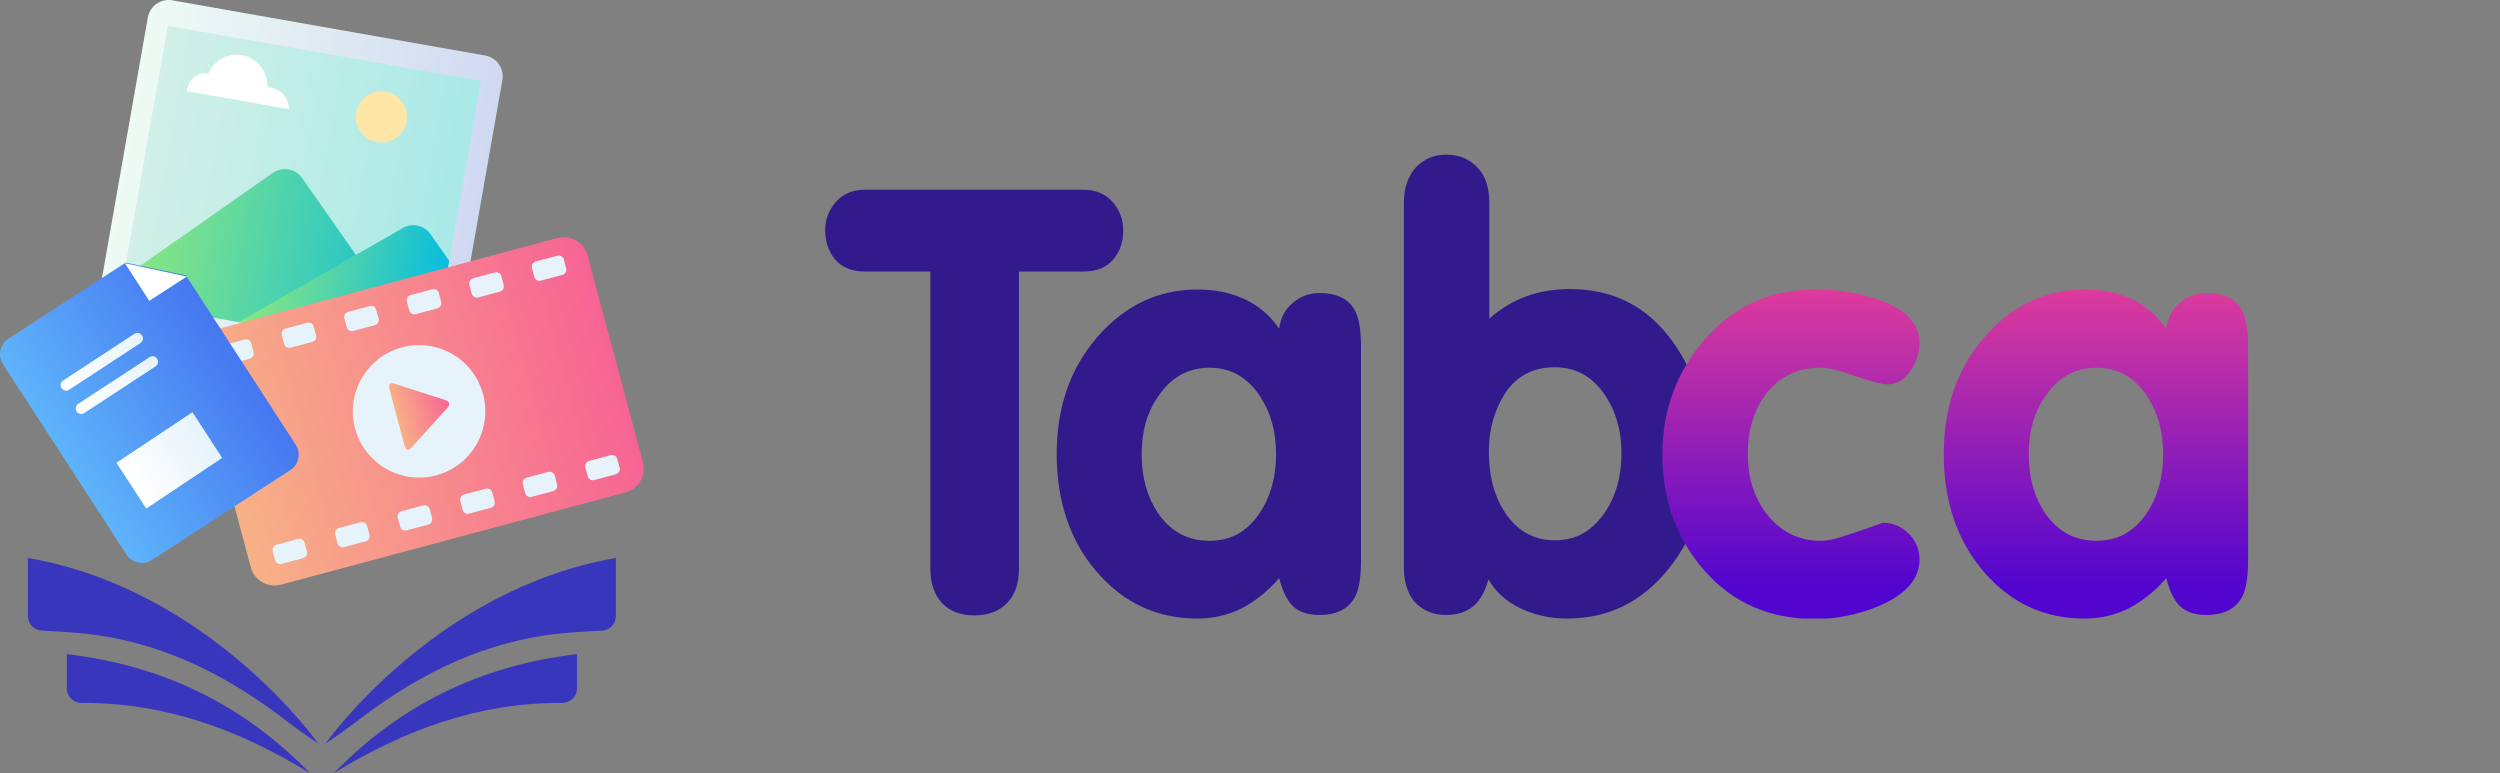 <svg width="194" height="60" viewBox="0 0 194 60" fill="none"
    xmlns="http://www.w3.org/2000/svg">
    <rect x="0" y="0" width="194" height="60" fill="#808080" stroke="none"/>
    <path d="M35.11 28.232C34.951 29.116 34.101 29.716 33.217 29.558L8.92 25.272C8.037 25.114 7.436 24.264 7.595 23.38L11.472 1.351C11.63 0.467 12.481 -0.133 13.364 0.025L37.661 4.311C38.545 4.469 39.145 5.32 38.987 6.204L35.11 28.232Z" fill="url(#paint0_linear_2226_8101)"/>
    <path fill-rule="evenodd" clip-rule="evenodd" d="M37.319 6.286L13.023 2L9.254 23.362L33.55 27.648L37.319 6.286Z" fill="url(#paint1_linear_2226_8101)"/>
    <path d="M32.65 27.49L9.254 23.363L9.579 21.537L21.169 13.416C21.902 12.899 22.928 13.082 23.445 13.816L27.822 20.069L33.025 25.222C33.542 25.956 33.367 26.965 32.65 27.49Z" fill="url(#paint2_linear_2226_8101)"/>
    <path d="M34.85 20.237L33.541 27.641L18.517 24.997L31.132 17.769C31.866 17.252 32.891 17.435 33.408 18.169C33.4 18.169 34.85 20.237 34.85 20.237Z" fill="url(#paint3_linear_2226_8101)"/>
    <path fill-rule="evenodd" clip-rule="evenodd" d="M29.94 7.121C31.024 7.312 31.741 8.346 31.549 9.422C31.357 10.506 30.323 11.223 29.248 11.031C28.164 10.839 27.447 9.805 27.638 8.73C27.822 7.654 28.856 6.929 29.94 7.121Z" fill="#FFE6A6"/>
    <path d="M16.174 5.695C16.608 4.711 17.667 4.086 18.767 4.278C19.951 4.486 20.777 5.52 20.735 6.688C20.777 6.696 20.819 6.754 20.86 6.763C21.711 6.913 22.369 7.388 22.428 8.472L14.49 7.071C14.674 6.029 15.391 5.587 16.174 5.695Z" fill="white"/>
    <path d="M19.467 44.032C19.734 45.041 20.785 45.641 21.794 45.374L48.55 38.204C49.559 37.937 50.159 36.886 49.892 35.878L45.59 19.811C45.323 18.802 44.272 18.201 43.263 18.468L16.507 25.639C15.498 25.906 14.898 26.956 15.165 27.965L19.467 44.032Z" fill="url(#paint4_linear_2226_8101)"/>
    <path d="M27.555 33.251C28.289 35.994 31.107 37.62 33.85 36.886C36.593 36.153 38.219 33.334 37.485 30.591C36.752 27.848 33.934 26.222 31.19 26.956C28.447 27.69 26.821 30.508 27.555 33.251Z" fill="#E6F3FB"/>
    <path d="M30.565 29.759C30.29 29.667 30.131 29.825 30.198 30.1L31.415 34.653C31.49 34.928 31.707 34.986 31.899 34.77L34.75 31.61C34.942 31.393 34.875 31.151 34.6 31.059L30.565 29.759Z" fill="url(#paint5_linear_2226_8101)"/>
    <path d="M19.675 27.332C19.734 27.549 19.6 27.774 19.384 27.832L17.699 28.282C17.483 28.341 17.258 28.207 17.199 27.991L17.016 27.299C16.957 27.082 17.091 26.857 17.308 26.798L18.992 26.348C19.209 26.29 19.434 26.423 19.492 26.64L19.675 27.332Z" fill="#E6F3FB"/>
    <path d="M24.529 26.031C24.587 26.248 24.454 26.473 24.237 26.531L22.553 26.982C22.336 27.04 22.111 26.907 22.053 26.69L21.869 25.998C21.811 25.781 21.944 25.556 22.161 25.497L23.845 25.047C24.062 24.989 24.287 25.122 24.346 25.339L24.529 26.031Z" fill="#E6F3FB"/>
    <path d="M29.381 24.73C29.439 24.947 29.306 25.172 29.089 25.231L27.405 25.681C27.188 25.739 26.963 25.606 26.905 25.389L26.721 24.697C26.663 24.48 26.796 24.255 27.013 24.197L28.697 23.747C28.914 23.688 29.139 23.822 29.198 24.038L29.381 24.73Z" fill="#E6F3FB"/>
    <path d="M34.234 23.43C34.292 23.646 34.159 23.872 33.942 23.93L32.258 24.38C32.041 24.439 31.816 24.305 31.758 24.088L31.574 23.396C31.516 23.18 31.649 22.954 31.866 22.896L33.55 22.446C33.767 22.387 33.992 22.521 34.051 22.738L34.234 23.43Z" fill="#E6F3FB"/>
    <path d="M39.087 22.129C39.145 22.346 39.011 22.571 38.795 22.629L37.111 23.079C36.894 23.138 36.669 23.004 36.61 22.788L36.427 22.096C36.368 21.879 36.502 21.654 36.719 21.595L38.403 21.145C38.62 21.087 38.845 21.22 38.903 21.437L39.087 22.129Z" fill="#E6F3FB"/>
    <path d="M43.939 20.828C43.998 21.045 43.864 21.27 43.647 21.328L41.963 21.779C41.746 21.837 41.521 21.703 41.463 21.487L41.279 20.795C41.221 20.578 41.354 20.353 41.571 20.294L43.255 19.844C43.472 19.786 43.697 19.919 43.756 20.136L43.939 20.828Z" fill="#E6F3FB"/>
    <path d="M23.82 42.807C23.878 43.024 23.745 43.249 23.528 43.308L21.844 43.758C21.627 43.816 21.402 43.683 21.344 43.466L21.16 42.774C21.102 42.557 21.235 42.332 21.452 42.274L23.136 41.823C23.353 41.765 23.578 41.898 23.637 42.115L23.82 42.807Z" fill="#E6F3FB"/>
    <path d="M28.672 41.507C28.731 41.723 28.598 41.948 28.381 42.007L26.697 42.457C26.48 42.515 26.255 42.382 26.196 42.165L26.013 41.473C25.954 41.256 26.088 41.031 26.305 40.973L27.989 40.523C28.206 40.464 28.431 40.598 28.489 40.815L28.672 41.507Z" fill="#E6F3FB"/>
    <path d="M33.525 40.205C33.583 40.421 33.45 40.647 33.233 40.705L31.549 41.155C31.332 41.213 31.107 41.08 31.049 40.863L30.865 40.171C30.807 39.954 30.94 39.729 31.157 39.671L32.841 39.221C33.058 39.162 33.283 39.296 33.342 39.513L33.525 40.205Z" fill="#E6F3FB"/>
    <path d="M38.378 38.905C38.437 39.122 38.303 39.347 38.086 39.405L36.402 39.855C36.185 39.914 35.96 39.78 35.902 39.564L35.718 38.872C35.66 38.655 35.793 38.43 36.01 38.371L37.694 37.921C37.911 37.863 38.136 37.996 38.195 38.213L38.378 38.905Z" fill="#E6F3FB"/>
    <path d="M43.23 37.604C43.288 37.821 43.155 38.046 42.938 38.104L41.254 38.555C41.037 38.613 40.812 38.48 40.754 38.263L40.57 37.571C40.512 37.354 40.645 37.129 40.862 37.071L42.546 36.62C42.763 36.562 42.988 36.695 43.047 36.912L43.23 37.604Z" fill="#E6F3FB"/>
    <path d="M48.083 36.303C48.142 36.52 48.008 36.745 47.791 36.804L46.107 37.254C45.89 37.312 45.665 37.179 45.607 36.962L45.423 36.27C45.365 36.053 45.498 35.828 45.715 35.77L47.4 35.319C47.616 35.261 47.841 35.395 47.9 35.611L48.083 36.303Z" fill="#E6F3FB"/>
    <path d="M14.423 21.37L22.944 34.503C23.378 35.161 23.186 36.062 22.519 36.487L11.797 43.449C11.138 43.883 10.238 43.691 9.812 43.024L0.232 28.266C-0.201 27.607 -0.01 26.707 0.657 26.282L9.754 20.378L14.423 21.37Z" fill="url(#paint6_linear_2226_8101)"/>
    <path fill-rule="evenodd" clip-rule="evenodd" d="M5.368 30.242L10.896 26.623C11.097 26.49 11.155 26.223 11.021 26.031C10.888 25.831 10.621 25.773 10.43 25.906L4.902 29.525C4.701 29.658 4.643 29.925 4.776 30.117C4.902 30.317 5.168 30.375 5.368 30.242Z" fill="url(#paint7_linear_2226_8101)"/>
    <path fill-rule="evenodd" clip-rule="evenodd" d="M6.543 32.051L12.071 28.432C12.271 28.299 12.33 28.032 12.196 27.84C12.063 27.64 11.796 27.582 11.604 27.715L6.076 31.334C5.876 31.467 5.818 31.734 5.951 31.934C6.076 32.126 6.343 32.184 6.543 32.051Z" fill="url(#paint8_linear_2226_8101)"/>
    <path fill-rule="evenodd" clip-rule="evenodd" d="M14.932 31.984L9.037 35.911L11.347 39.463L17.241 35.536L14.932 31.984Z" fill="url(#paint9_linear_2226_8101)"/>
    <path d="M14.499 21.462L11.581 23.346L9.696 20.428L14.499 21.462Z" fill="white"/>
    <path d="M24.704 57.706C24.704 57.706 23.17 56.672 22.42 56.089C18.009 52.662 13.181 50.111 7.587 49.293C6.152 49.085 4.702 49.018 3.226 48.935C2.626 48.901 2.167 48.401 2.167 47.801V43.298C16.283 45.741 24.704 57.706 24.704 57.706Z" fill="#3836BD"/>
    <path d="M24.054 60C18.576 56.623 12.764 54.505 6.327 54.547C5.694 54.547 5.185 54.047 5.185 53.413V50.762C12.681 51.637 18.918 54.714 24.054 60Z" fill="#3836BD"/>
    <path d="M25.254 57.706C25.254 57.706 26.788 56.672 27.538 56.089C31.949 52.662 36.777 50.111 42.371 49.294C43.806 49.085 45.256 49.018 46.732 48.935C47.333 48.902 47.791 48.401 47.791 47.801V43.299C33.675 45.742 25.254 57.706 25.254 57.706Z" fill="#3836BD"/>
    <path d="M25.904 60C31.382 56.623 37.194 54.505 43.63 54.547C44.264 54.547 44.773 54.047 44.773 53.413V50.762C37.277 51.637 31.04 54.714 25.904 60Z" fill="#3836BD"/>
    <g clip-path="url(#clip0_2226_8101)">
        <path d="M72.198 44.163V21.07H67.139C66.093 21.07 65.325 20.756 64.802 20.128C64.279 19.5 64.035 18.733 64.035 17.86C64.035 17.023 64.314 16.291 64.872 15.663C65.43 15.035 66.163 14.721 67.139 14.721H84.058C85 14.721 85.767 15.035 86.325 15.663C86.883 16.291 87.163 17.023 87.163 17.86C87.163 18.767 86.918 19.5 86.395 20.128C85.872 20.756 85.104 21.07 84.058 21.07H79.07V44.163C79.07 45.314 78.756 46.186 78.128 46.814C77.5 47.442 76.663 47.756 75.581 47.756C74.57 47.756 73.732 47.442 73.104 46.814C72.511 46.151 72.198 45.279 72.198 44.163Z" fill="#311A8C"/>
        <path d="M105.616 27.035V43.396C105.616 44.686 105.477 45.593 105.233 46.151C104.744 47.198 103.802 47.721 102.372 47.721C101.465 47.721 100.767 47.477 100.314 47.023C99.861 46.57 99.512 45.837 99.267 44.861C98.395 45.872 97.419 46.64 96.372 47.198C95.326 47.721 94.174 48 92.919 48C89.814 48 87.233 46.814 85.139 44.407C83.046 42 82 38.93 82 35.233C82 31.605 83.046 28.57 85.174 26.128C87.302 23.686 89.884 22.465 92.954 22.465C94.279 22.465 95.465 22.709 96.546 23.198C97.628 23.686 98.535 24.454 99.267 25.5C99.372 24.663 99.721 24 100.314 23.512C100.907 22.989 101.605 22.744 102.407 22.744C103.802 22.744 104.744 23.233 105.198 24.209C105.477 24.768 105.616 25.709 105.616 27.035ZM88.593 35.233C88.593 37.047 89.012 38.547 89.849 39.803C90.826 41.233 92.151 41.965 93.861 41.965C95.5 41.965 96.756 41.268 97.733 39.837C98.605 38.547 99.023 37.012 99.023 35.233C99.023 33.489 98.605 31.989 97.767 30.733C96.791 29.268 95.5 28.535 93.861 28.535C92.221 28.535 90.895 29.268 89.919 30.698C89.012 31.954 88.593 33.489 88.593 35.233Z" fill="#311A8C"/>
        <path d="M108.941 44.058V15.698C108.941 14.581 109.255 13.709 109.848 13.012C110.476 12.349 111.244 12 112.255 12C113.232 12 114.034 12.349 114.662 13.012C115.29 13.674 115.569 14.581 115.569 15.698V24.733C117.279 23.198 119.372 22.43 121.813 22.43C125.197 22.43 127.848 23.791 129.802 26.512C131.581 28.988 132.453 31.988 132.453 35.477C132.453 38.756 131.476 41.616 129.523 44.093C127.43 46.709 124.813 48 121.604 48C120.348 48 119.162 47.756 118.046 47.233C116.93 46.709 116.093 45.977 115.5 44.965C115.255 45.872 114.872 46.57 114.348 47.023C113.825 47.477 113.093 47.721 112.186 47.721C111.209 47.721 110.407 47.372 109.779 46.709C109.22 46.047 108.941 45.139 108.941 44.058ZM115.534 35.023C115.534 36.872 115.918 38.407 116.72 39.663C117.662 41.163 118.988 41.93 120.662 41.93C122.302 41.93 123.558 41.198 124.534 39.767C125.407 38.477 125.825 36.977 125.825 35.198C125.825 33.419 125.407 31.953 124.569 30.698C123.593 29.233 122.302 28.5 120.662 28.5C119.023 28.5 117.767 29.128 116.86 30.419C115.988 31.744 115.534 33.279 115.534 35.023Z" fill="#311A8C"/>
        <path d="M148.953 26.582C148.953 27.349 148.709 28.082 148.256 28.779C147.802 29.477 147.209 29.826 146.477 29.826C146.023 29.826 144.977 29.547 143.407 28.989C142.535 28.675 141.802 28.535 141.244 28.535C139.465 28.535 138.07 29.233 137.023 30.593C136.116 31.814 135.628 33.384 135.628 35.233C135.628 37.047 136.116 38.582 137.058 39.837C138.14 41.233 139.535 41.965 141.244 41.965C141.802 41.965 142.5 41.826 143.372 41.512C144.244 41.233 145.151 40.919 146.093 40.57C146.895 40.57 147.558 40.849 148.116 41.407C148.674 41.965 148.953 42.628 148.953 43.43C148.953 44.93 147.907 46.117 145.814 47.023C144.209 47.686 142.57 48.035 140.86 48.035C137.372 48.035 134.512 46.814 132.314 44.337C130.116 41.861 129 38.826 129 35.268C129 31.814 130.116 28.814 132.349 26.268C134.581 23.721 137.407 22.465 140.86 22.465C142.744 22.465 144.419 22.744 145.884 23.302C147.942 24.035 148.953 25.151 148.953 26.582Z" fill="url(#paint10_linear_2226_8101)"/>
        <path d="M174.454 27.035V43.396C174.454 44.686 174.314 45.593 174.07 46.151C173.582 47.198 172.64 47.721 171.209 47.721C170.303 47.721 169.605 47.477 169.151 47.023C168.698 46.57 168.349 45.837 168.105 44.861C167.233 45.872 166.256 46.64 165.209 47.198C164.163 47.721 163.012 48 161.756 48C158.651 48 156.07 46.814 153.977 44.407C151.884 42 150.837 38.93 150.837 35.233C150.837 31.605 151.884 28.57 154.012 26.128C156.14 23.686 158.721 22.465 161.791 22.465C163.116 22.465 164.303 22.709 165.384 23.198C166.465 23.686 167.372 24.454 168.105 25.5C168.209 24.663 168.558 24 169.151 23.512C169.744 22.989 170.442 22.744 171.244 22.744C172.64 22.744 173.582 23.233 174.035 24.209C174.314 24.768 174.454 25.709 174.454 27.035ZM157.43 35.233C157.43 37.047 157.849 38.547 158.686 39.803C159.663 41.233 160.989 41.965 162.698 41.965C164.337 41.965 165.593 41.268 166.57 39.837C167.442 38.547 167.861 37.012 167.861 35.233C167.861 33.489 167.442 31.989 166.605 30.733C165.628 29.268 164.337 28.535 162.698 28.535C161.058 28.535 159.733 29.268 158.756 30.698C157.849 31.954 157.43 33.489 157.43 35.233Z" fill="url(#paint11_linear_2226_8101)"/>
    </g>
    <defs>
        <linearGradient id="paint0_linear_2226_8101" x1="9.533" y1="12.366" x2="37.048" y2="17.218" gradientUnits="userSpaceOnUse">
            <stop stop-color="#EEFBF4"/>
            <stop offset="1" stop-color="#D0D9F2"/>
        </linearGradient>
        <linearGradient id="paint1_linear_2226_8101" x1="11.137" y1="12.682" x2="35.433" y2="16.966" gradientUnits="userSpaceOnUse">
            <stop stop-color="#D1F0E7"/>
            <stop offset="1" stop-color="#A9E9E7"/>
        </linearGradient>
        <linearGradient id="paint2_linear_2226_8101" x1="10.325" y1="17.29" x2="34.171" y2="21.494" gradientUnits="userSpaceOnUse">
            <stop stop-color="#8EE77F"/>
            <stop offset="1" stop-color="#07BCDF"/>
        </linearGradient>
        <linearGradient id="paint3_linear_2226_8101" x1="19.364" y1="20.178" x2="34.398" y2="22.828" gradientUnits="userSpaceOnUse">
            <stop stop-color="#8EE77F"/>
            <stop offset="1" stop-color="#07BCDF"/>
        </linearGradient>
        <linearGradient id="paint4_linear_2226_8101" x1="16.997" y1="36.079" x2="47.726" y2="27.846" gradientUnits="userSpaceOnUse">
            <stop stop-color="#F7B286"/>
            <stop offset="1" stop-color="#F76494"/>
        </linearGradient>
        <linearGradient id="paint5_linear_2226_8101" x1="34.972" y1="31.264" x2="30.66" y2="32.419" gradientUnits="userSpaceOnUse">
            <stop stop-color="#F76494"/>
            <stop offset="1" stop-color="#F7B286"/>
        </linearGradient>
        <linearGradient id="paint6_linear_2226_8101" x1="5.016" y1="35.64" x2="18.147" y2="27.118" gradientUnits="userSpaceOnUse">
            <stop stop-color="#5EB4FA"/>
            <stop offset="1" stop-color="#4677F1"/>
        </linearGradient>
        <linearGradient id="paint7_linear_2226_8101" x1="4.769" y1="30.11" x2="11.037" y2="26.042" gradientUnits="userSpaceOnUse">
            <stop stop-color="white"/>
            <stop offset="1" stop-color="#E6F3FB"/>
        </linearGradient>
        <linearGradient id="paint8_linear_2226_8101" x1="5.941" y1="31.916" x2="12.209" y2="27.849" gradientUnits="userSpaceOnUse">
            <stop stop-color="white"/>
            <stop offset="1" stop-color="#E6F3FB"/>
        </linearGradient>
        <linearGradient id="paint9_linear_2226_8101" x1="10.176" y1="37.645" x2="16.114" y2="33.791" gradientUnits="userSpaceOnUse">
            <stop stop-color="white"/>
            <stop offset="1" stop-color="#E6F3FB"/>
        </linearGradient>
        <linearGradient id="paint10_linear_2226_8101" x1="138.977" y1="22.465" x2="138.977" y2="48.035" gradientUnits="userSpaceOnUse">
            <stop stop-color="#DD3B9C"/>
            <stop offset="0.901" stop-color="#5105CF"/>
        </linearGradient>
        <linearGradient id="paint11_linear_2226_8101" x1="162.646" y1="22.465" x2="162.646" y2="48" gradientUnits="userSpaceOnUse">
            <stop stop-color="#DD3B9C"/>
            <stop offset="0.901" stop-color="#5105CF"/>
        </linearGradient>
        <clipPath id="clip0_2226_8101">
            <rect width="129.698" height="36" fill="white" transform="translate(64 12)"/>
        </clipPath>
    </defs>
</svg>
